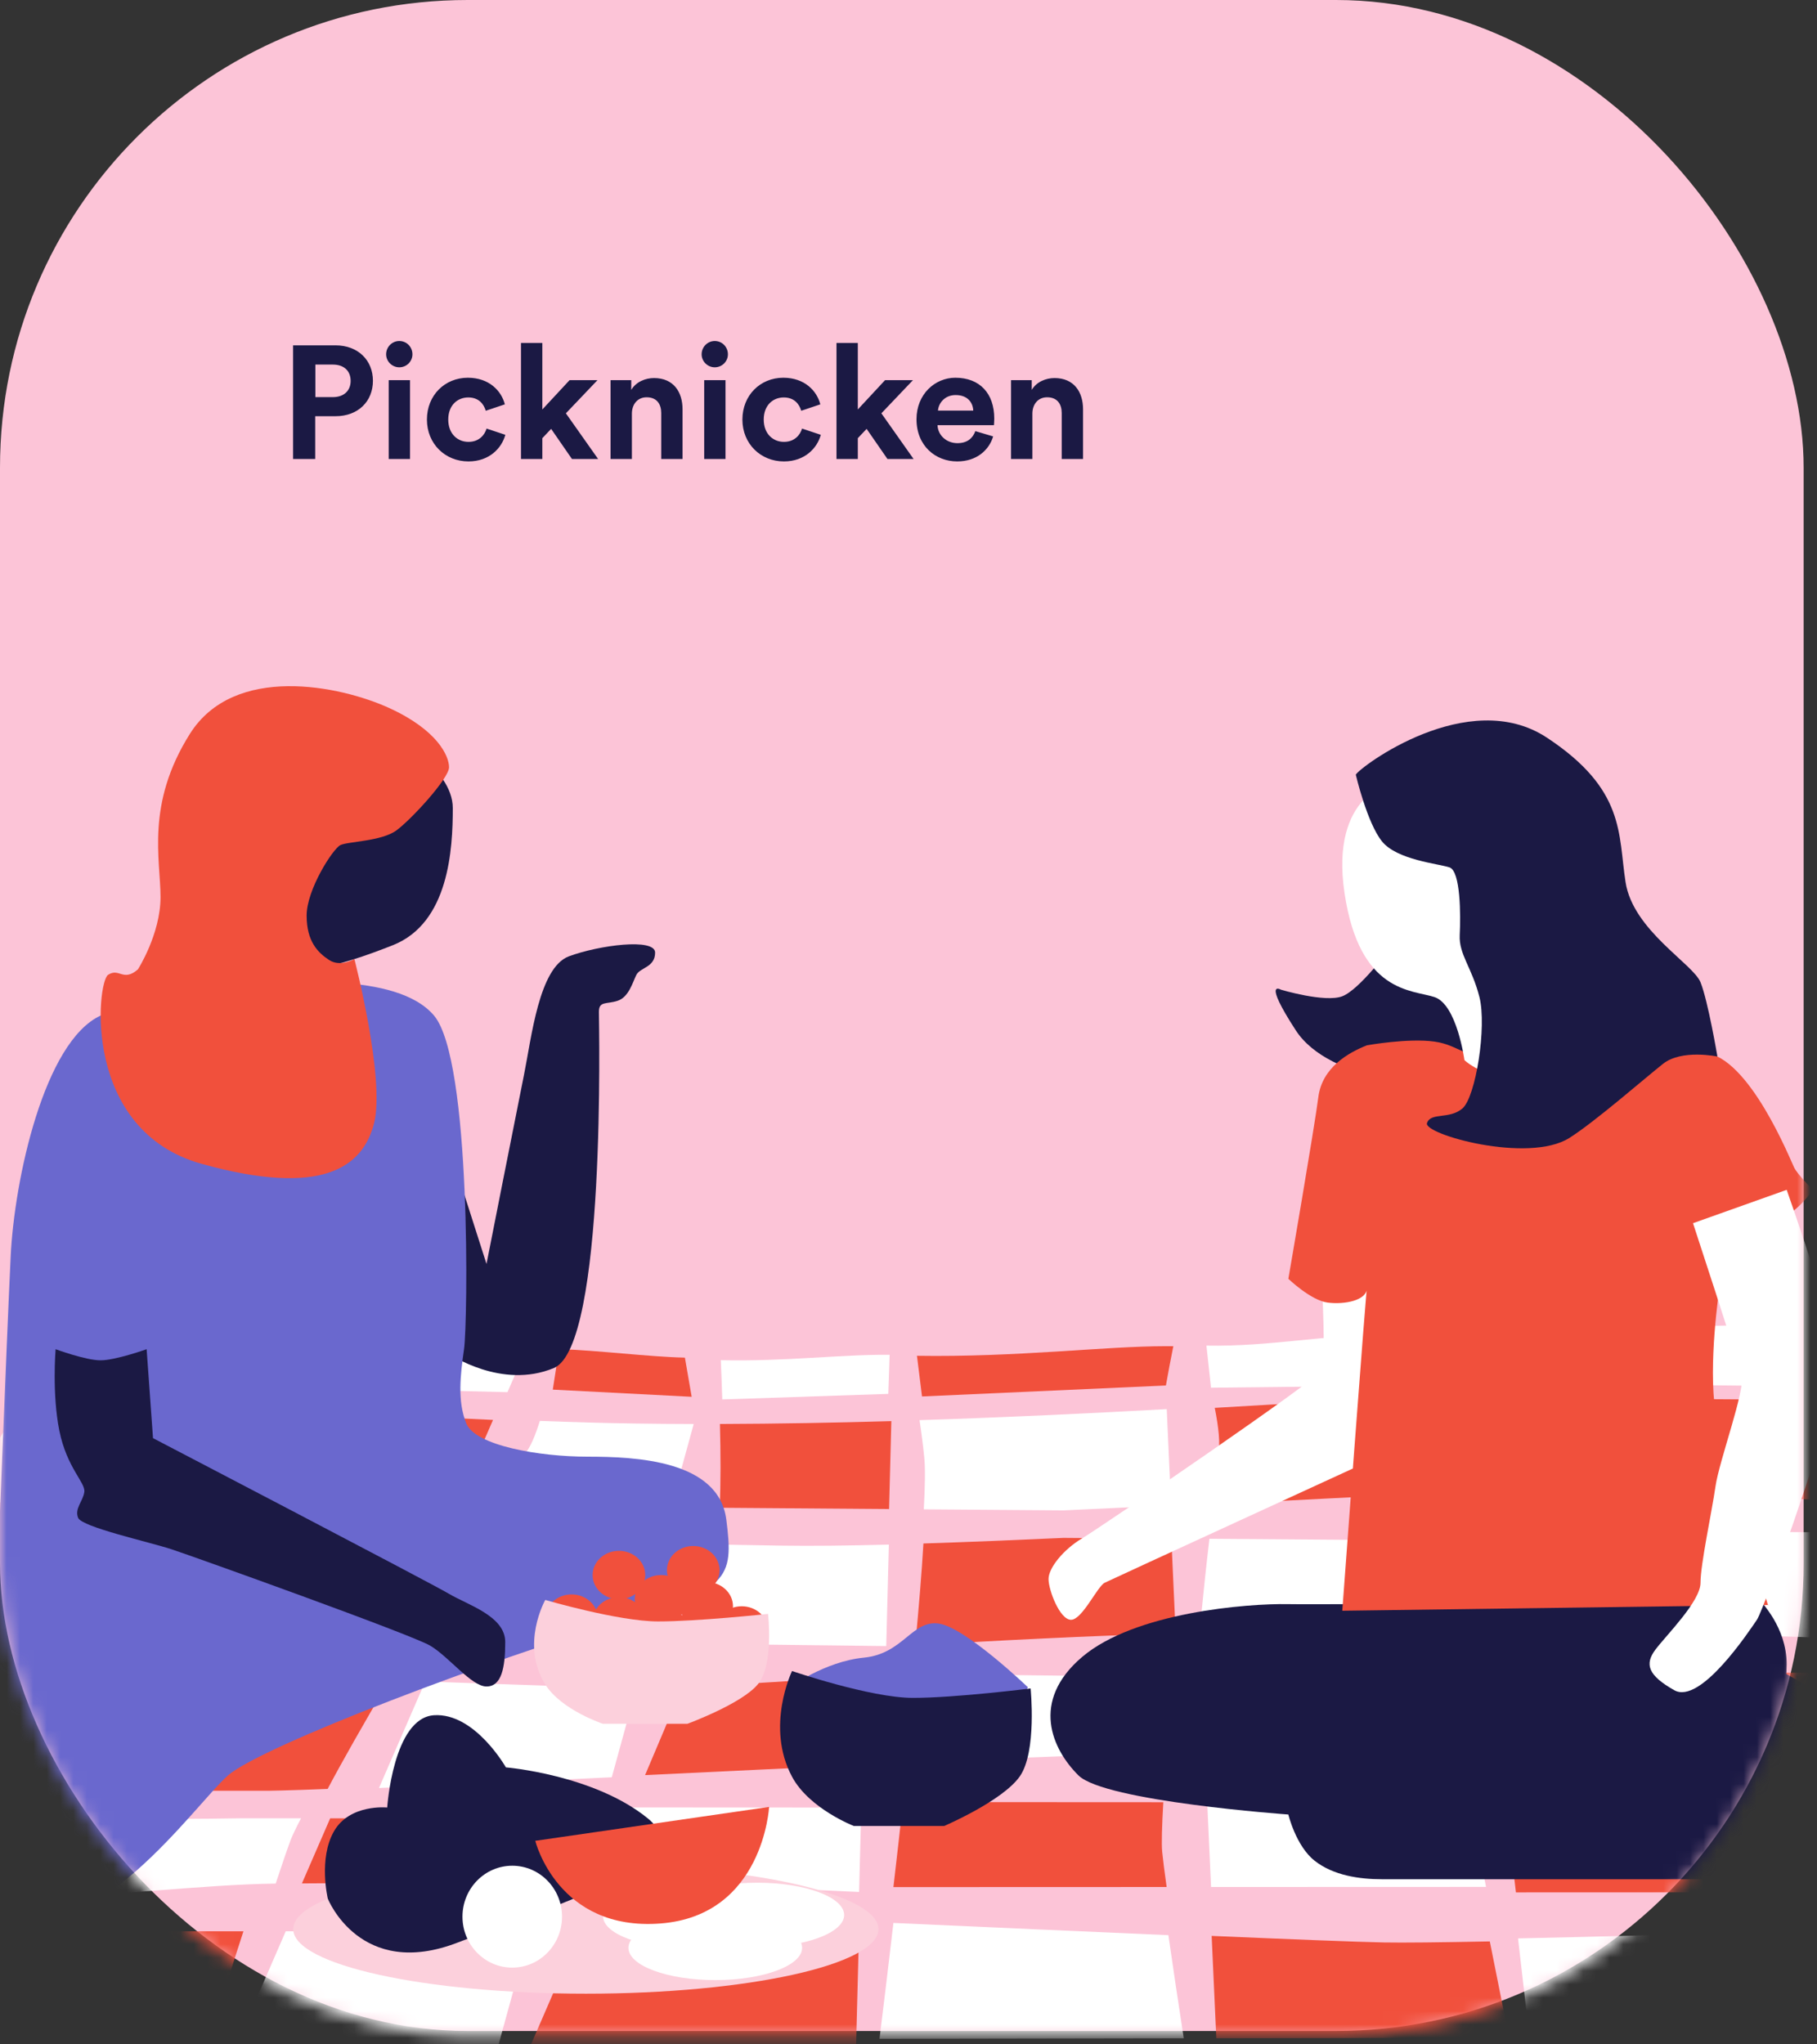<svg width="136" height="153" viewBox="0 0 136 153" fill="none" xmlns="http://www.w3.org/2000/svg">
<rect x="0" y="0" width="136" height="153" fill="#333333" stroke="none"/>
<rect width="135" height="152" rx="35" fill="#FCC4D7"/>
<path d="M23.605 29.721H24.913C25.741 29.721 26.245 29.241 26.245 28.509C26.245 27.753 25.741 27.285 24.913 27.285H23.605V29.721ZM25.117 31.149H23.593V34.353H21.937V25.846H25.117C26.797 25.846 27.913 26.962 27.913 28.497C27.913 30.046 26.797 31.149 25.117 31.149ZM30.69 34.353H29.094V28.45H30.69V34.353ZM28.902 26.517C28.902 25.965 29.346 25.521 29.886 25.521C30.438 25.521 30.87 25.965 30.87 26.517C30.87 27.046 30.438 27.489 29.886 27.489C29.346 27.489 28.902 27.046 28.902 26.517ZM35.051 29.745C34.235 29.745 33.551 30.334 33.551 31.401C33.551 32.469 34.247 33.069 35.063 33.069C35.879 33.069 36.287 32.529 36.419 32.074L37.823 32.541C37.559 33.526 36.635 34.533 35.063 34.533C33.323 34.533 31.955 33.214 31.955 31.401C31.955 29.578 33.299 28.27 35.015 28.27C36.623 28.27 37.535 29.265 37.787 30.262L36.359 30.741C36.215 30.25 35.843 29.745 35.051 29.745ZM44.721 28.45L42.356 30.933L44.769 34.353H42.812L41.252 32.097L40.593 32.794V34.353H38.996V25.666H40.593V30.645L42.633 28.45H44.721ZM47.296 30.957V34.353H45.7V28.45H47.248V29.181C47.608 28.57 48.316 28.294 48.952 28.294C50.416 28.294 51.088 29.337 51.088 30.634V34.353H49.492V30.91C49.492 30.25 49.168 29.733 48.4 29.733C47.704 29.733 47.296 30.273 47.296 30.957ZM54.303 34.353H52.708V28.45H54.303V34.353ZM52.516 26.517C52.516 25.965 52.959 25.521 53.499 25.521C54.051 25.521 54.483 25.965 54.483 26.517C54.483 27.046 54.051 27.489 53.499 27.489C52.959 27.489 52.516 27.046 52.516 26.517ZM58.664 29.745C57.848 29.745 57.164 30.334 57.164 31.401C57.164 32.469 57.86 33.069 58.676 33.069C59.492 33.069 59.9 32.529 60.032 32.074L61.436 32.541C61.172 33.526 60.248 34.533 58.676 34.533C56.936 34.533 55.568 33.214 55.568 31.401C55.568 29.578 56.912 28.27 58.628 28.27C60.236 28.27 61.148 29.265 61.4 30.262L59.972 30.741C59.828 30.25 59.456 29.745 58.664 29.745ZM68.334 28.45L65.97 30.933L68.382 34.353H66.426L64.866 32.097L64.206 32.794V34.353H62.61V25.666H64.206V30.645L66.246 28.45H68.334ZM70.207 30.73H72.847C72.823 30.142 72.439 29.566 71.527 29.566C70.699 29.566 70.243 30.189 70.207 30.73ZM73.003 32.266L74.335 32.661C74.035 33.681 73.099 34.533 71.647 34.533C70.027 34.533 68.599 33.37 68.599 31.378C68.599 29.494 69.991 28.27 71.503 28.27C73.327 28.27 74.419 29.433 74.419 31.329C74.419 31.558 74.395 31.797 74.395 31.822H70.171C70.207 32.602 70.867 33.166 71.659 33.166C72.403 33.166 72.811 32.794 73.003 32.266ZM77.272 30.957V34.353H75.676V28.45H77.224V29.181C77.584 28.57 78.292 28.294 78.928 28.294C80.392 28.294 81.064 29.337 81.064 30.634V34.353H79.468V30.91C79.468 30.25 79.144 29.733 78.376 29.733C77.68 29.733 77.272 30.273 77.272 30.957Z" fill="#1B1944"/>
<mask id="mask0_2682_1793" style="mask-type:alpha" maskUnits="userSpaceOnUse" x="0" y="0" width="135" height="153">
<rect y="0.354" width="135" height="152" rx="35" fill="#FCC4D7"/>
</mask>
<g mask="url(#mask0_2682_1793)">
<g clip-path="url(#clip0_2682_1793)">
<path d="M129.923 125.138L111.396 124.922C111.886 127.147 112.267 129.204 112.465 130.911C112.47 130.96 112.476 131.011 112.482 131.06C118.808 131.294 125.49 131.574 131.816 131.854L129.924 125.138H129.923Z" fill="white"/>
<path d="M53.867 112.841L66.546 112.937L66.716 106.357C62.541 106.476 58.22 106.556 53.886 106.571C53.942 108.771 53.954 111.023 53.867 112.842V112.841Z" fill="#F1503C"/>
<path d="M105.558 99.671C105.889 100.712 106.293 101.999 106.737 103.453L124.538 103.652L123.312 99.303C117.748 99.421 111.957 99.549 105.557 99.671H105.558Z" fill="#F1503C"/>
<path d="M89.969 125.507L90.233 131.299C95.244 131.349 102.074 131.546 109.515 131.815L108.297 125.722L89.969 125.508V125.507Z" fill="#F1503C"/>
<path d="M109.964 134.889L90.357 134.879L90.647 141.223L111.229 141.216L109.964 134.889Z" fill="white"/>
<path d="M69.181 109.087C69.259 109.869 69.238 111.218 69.146 112.959L79.611 113.037C82.286 112.915 84.996 112.783 87.655 112.65L87.329 105.458C82.034 105.75 75.665 106.065 68.826 106.284C68.971 107.249 69.093 108.196 69.181 109.087Z" fill="white"/>
<path d="M86.988 138.587C86.93 137.995 86.969 136.65 87.073 134.878L67.592 134.868C67.352 137.043 67.107 139.196 66.871 141.23L87.321 141.223C87.161 140.071 87.041 139.134 86.988 138.587Z" fill="#F1503C"/>
<path d="M68.504 123.146C74.758 122.77 81.537 122.413 87.856 122.258C87.888 121.925 87.92 121.594 87.952 121.264L87.675 115.157L79.609 115.096C75.975 115.262 72.406 115.408 69.117 115.514C68.994 117.636 68.775 120.273 68.504 123.144V123.146Z" fill="#F1503C"/>
<path d="M101.318 122.263C103.25 122.332 105.533 122.411 108.064 122.496L106.623 115.285L90.523 115.164C90.314 116.924 90.087 119.05 89.869 121.264L89.914 122.255C94 122.156 97.891 122.142 101.317 122.263H101.318Z" fill="white"/>
<path d="M104.542 103.704L90.642 103.857L90.299 100.706C95.14 100.797 99.188 99.854 103.776 99.926C103.48 100.958 104.804 102.556 104.541 103.704H104.542Z" fill="white"/>
<path d="M91.167 108.792C91.026 109.28 90.818 110.686 90.584 112.598C96.459 112.302 102.024 112.003 106.337 111.8L104.926 104.736C102.163 104.776 99.881 104.838 98.356 104.927C96.325 105.047 93.809 105.2 90.923 105.364C91.214 106.833 91.359 108.126 91.167 108.793V108.792Z" fill="#F1503C"/>
<path d="M106.812 104.725C107.449 106.811 108.165 109.221 108.871 111.733C110.774 111.647 112.372 111.585 113.561 111.557C116.101 111.497 121.183 111.647 127.119 111.888L125.094 104.701C118.591 104.667 111.96 104.661 106.814 104.724L106.812 104.725Z" fill="white"/>
<path d="M50.21 112.807L51.923 106.572C50.419 106.568 48.916 106.556 47.421 106.533C45.203 106.5 42.844 106.434 40.407 106.341C40.075 107.411 39.711 108.293 39.327 108.751C38.937 109.214 37.966 110.699 36.713 112.706L50.21 112.807Z" fill="white"/>
<path d="M64.464 135.279L46.137 135.27C45.375 137.06 44.59 138.893 43.82 140.686C49.874 140.947 57.076 141.27 64.302 141.595L64.465 135.279H64.464Z" fill="white"/>
<path d="M148.084 114.766L129.93 114.63C131.078 117.422 132.155 120.167 132.953 122.455C139.593 122.669 146.129 122.877 151.602 123.051L148.086 114.766H148.084Z" fill="white"/>
<path d="M111.143 121.739C116.672 121.924 123.168 122.137 129.717 122.349L127.537 114.611L109.289 114.474C109.959 116.911 110.602 119.398 111.143 121.74V121.739Z" fill="#F1503C"/>
<path d="M9.416 122.548C10.89 120.109 12.628 117.468 14.394 114.892C7.5 114.76 1.248 114.64 -3.081 114.557C-4.494 116.762 -5.771 118.675 -6.564 119.689C-6.958 120.192 -7.672 121.12 -8.605 122.337L9.416 122.548Z" fill="#F1503C"/>
<path d="M48.806 122.966L50.854 115.51C46.872 115.437 42.179 115.35 37.226 115.257C36.306 116.739 35.255 118.463 34.182 120.256L33.084 122.783L48.806 122.966Z" fill="#F1503C"/>
<path d="M45.792 133.008L47.611 126.386C47.547 126.385 47.481 126.384 47.421 126.382C45.578 126.319 39.471 126.11 31.828 125.846L28.365 133.816C32.789 133.63 39.005 133.335 45.793 133.009L45.792 133.008Z" fill="white"/>
<path d="M30.008 141C32.386 141.077 36.053 141.224 40.489 141.413L41.951 136.092L24.714 136.083L22.598 140.955C25.612 140.929 28.165 140.94 30.008 141Z" fill="#F1503C"/>
<path d="M58.497 115.675C57.287 115.656 55.701 115.629 53.827 115.595C53.756 116.634 53.646 117.487 53.481 118.04C53.275 118.737 52.556 120.56 51.545 123.018L66.334 123.191L66.53 115.598C63.439 115.678 60.69 115.71 58.497 115.674V115.675Z" fill="white"/>
<path d="M66.331 125.354C60.262 125.728 54.843 126.097 51.048 126.277C50.238 128.229 49.287 130.485 48.283 132.849C54.225 132.564 60.439 132.266 66.159 132.005L66.33 125.353L66.331 125.354Z" fill="#F1503C"/>
<path d="M87.258 131.29C87.391 129.496 87.56 127.502 87.745 125.504L68.496 125.279C68.294 127.404 68.065 129.656 67.822 131.919C73.828 131.65 79.164 131.43 82.878 131.323C84.043 131.289 85.523 131.28 87.257 131.29H87.258Z" fill="white"/>
<path d="M17.599 114.933L13.18 122.579L30.217 122.778C30.714 121.935 31.219 121.089 31.717 120.257L33.897 115.243C28.544 115.142 22.924 115.035 17.599 114.934V114.933Z" fill="white"/>
<path d="M133.18 125.177C133.223 125.306 133.266 125.433 133.307 125.559C133.906 127.374 134.425 129.61 134.872 131.991C142.859 132.351 150.057 132.701 154.927 132.943L151.722 125.394L133.18 125.177Z" fill="#F1503C"/>
<path d="M112.734 135.301C112.974 137.377 113.222 139.534 113.464 141.627L133.988 141.621L132.211 135.311L112.735 135.301H112.734Z" fill="#F1503C"/>
<path d="M130.166 111.981C136.232 112.242 142.932 112.579 148.631 112.88L145.239 104.89L130.66 104.733C129.468 104.724 128.259 104.716 127.041 104.709C128.006 106.903 129.101 109.431 130.166 111.982V111.981Z" fill="#F1503C"/>
<path d="M53.951 101.797C53.989 102.666 54.028 103.665 54.062 104.734L66.488 104.318L66.588 101.393C62.873 101.36 58.871 101.901 53.951 101.797Z" fill="white"/>
<path d="M134.227 144.528C126.87 144.746 119.363 144.95 113.623 145.07C113.932 147.752 114.22 150.27 114.453 152.299L136.406 152.262L134.227 144.527V144.528Z" fill="white"/>
<path d="M87.452 144.827C81.402 144.566 74.158 144.24 66.871 143.913C66.477 147.296 66.107 150.341 65.83 152.582L88.602 152.544C88.228 150.104 87.785 147.163 87.452 144.825V144.827Z" fill="white"/>
<path d="M20.436 103.812C21.375 102.541 22.194 101.45 22.826 100.615C12.182 100.356 4.668 98.894 4.668 98.894C4.668 98.894 3.817 100.32 2.566 102.377L20.438 103.811L20.436 103.812Z" fill="#F1503C"/>
<path d="M127.034 103.664L130.66 103.703C136.32 103.746 141.559 103.803 145.233 103.848L143.13 98.894C143.13 98.894 135.518 99.072 125.088 99.294C125.606 100.445 126.281 101.951 127.034 103.664Z" fill="white"/>
<path d="M87.269 103.69L69.011 104.511L68.633 101.468C76.093 101.584 82.735 100.748 87.242 100.748C87.433 100.748 87.627 100.748 87.823 100.748C87.635 101.682 87.445 102.678 87.267 103.69H87.269Z" fill="#F1503C"/>
<path d="M111.511 145.296C107.841 145.368 105.002 145.401 103.562 145.373C101.551 145.332 96.82 145.146 90.691 144.883L91.039 152.543L112.951 152.506L111.51 145.296H111.511Z" fill="#F1503C"/>
<path d="M64.298 144.524L43.405 144.531C42.002 147.794 40.673 150.867 39.643 153.242L64.074 153.201L64.298 144.524Z" fill="#F1503C"/>
<path d="M-3.034 112.427L14.583 112.56C16.348 109.994 18.132 107.502 19.702 105.352C13.005 104.895 6.776 104.39 2.206 103.998C0.7 106.471 -1.271 109.671 -3.035 112.428L-3.034 112.427Z" fill="white"/>
<path d="M4.629 134.013C5.248 132.664 5.859 131.332 6.444 130.058C7.103 128.623 8.017 126.95 9.089 125.154C2.204 124.916 -4.239 124.692 -8.712 124.537C-10.552 126.938 -13.201 130.413 -15.935 134.002L4.629 134.013Z" fill="white"/>
<path d="M22.949 103.821L37.984 104.19L39.301 101.159C34.292 101.053 29.32 100.732 24.799 100.622L22.95 103.821H22.949Z" fill="white"/>
<path d="M41.375 103.999L51.771 104.536L51.264 101.605C48.485 101.542 44.738 101.052 41.822 100.969C41.7 101.891 41.549 102.951 41.375 103.999Z" fill="#F1503C"/>
<path d="M34.107 112.698L36.902 106.266C31.998 106.059 26.842 105.757 21.902 105.427L17.771 112.575L34.108 112.698H34.107Z" fill="#F1503C"/>
<path d="M39.649 144.53L21.387 144.536L17.59 153.275L37.256 153.241L39.649 144.53Z" fill="white"/>
<path d="M15.418 153.276C16.12 151.061 17.25 147.511 18.221 144.537L-0.328 144.543L-5.395 153.31L15.418 153.276Z" fill="#F1503C"/>
<path d="M-3.278 142.131C-2.628 140.408 1.536 137.924 2.201 136.161C-3.773 136.157 -13.387 136.116 -17.795 136.091C-19.09 138.158 -23.42 140.175 -24.645 142.131C-19.968 141.912 -10.363 142.392 -3.277 142.131H-3.278Z" fill="#F1503C"/>
<path d="M24.525 133.882C25.529 131.971 27.238 128.973 29.086 125.826C23.876 125.646 17.995 125.443 12.281 125.245L7.213 134.014L20.053 134.021C20.437 134.014 20.791 134.008 21.103 133.999C21.953 133.978 23.115 133.938 24.524 133.882H24.525Z" fill="#F1503C"/>
<path d="M21.76 137.693C21.885 137.364 22.154 136.807 22.533 136.081L18.135 136.079C15.269 136.128 10.531 136.147 5.251 136.149L1.379 142.132C7.934 141.937 15.313 141.031 20.635 140.968C21.115 139.518 21.52 138.327 21.76 137.693Z" fill="white"/>
<path d="M132.89 124.831C132.89 124.831 142.145 129.824 141.864 131.488C141.584 133.153 141.023 133.707 136.816 133.43C132.609 133.153 130.646 132.043 130.646 132.043L132.89 124.83V124.831Z" fill="#1B1944"/>
<path d="M29.123 54.927C29.123 54.927 33.891 57.424 33.891 60.475C33.891 63.527 33.611 69.075 29.403 70.739C25.196 72.404 21.831 73.236 20.429 71.849C19.026 70.462 29.123 54.928 29.123 54.928V54.927Z" fill="#1B1944"/>
<path d="M33.89 86.697L36.414 94.594C36.414 94.594 38.657 83.221 39.219 80.447C39.781 77.673 40.341 72.403 42.584 71.57C44.827 70.737 49.034 70.183 49.034 71.293C49.034 72.403 47.912 72.403 47.632 72.957C47.352 73.511 47.072 74.621 46.23 74.898C45.388 75.176 44.827 74.898 44.827 75.731C44.827 76.564 45.388 100.733 41.462 102.38C37.535 104.027 33.609 101.319 33.609 101.319L33.89 86.698V86.697Z" fill="#1B1944"/>
<path d="M17.624 73.789C21.27 73.512 29.684 72.679 32.489 76.008C35.294 79.337 35.013 99.032 34.732 100.974C34.452 102.915 34.229 104.873 34.901 106.53C35.573 108.186 40.34 109.018 43.987 109.018C47.634 109.018 53.803 109.295 54.364 113.734C54.925 118.172 54.644 119.004 45.951 121.501C37.256 123.998 19.588 130.655 17.064 132.874C14.539 135.093 6.968 146.19 -0.044 143.415C-7.055 140.641 -7.055 137.035 -7.055 135.094C-7.055 133.152 -6.213 128.437 -4.812 126.217C-3.409 123.998 -0.324 121.224 -0.324 121.224C-0.324 121.224 0.518 99.864 0.798 94.038C1.078 88.213 3.322 77.95 7.528 76.007C11.736 74.065 17.624 73.788 17.624 73.788V73.789Z" fill="#6A68CE"/>
<path d="M4.162 100.974C4.162 100.974 6.405 101.806 7.527 101.806C8.649 101.806 10.975 100.974 10.975 100.974L11.453 107.631C11.453 107.631 32.206 118.45 33.608 119.282C35.011 120.115 37.816 120.947 37.816 122.888C37.816 124.83 37.535 126.217 36.413 126.217C35.291 126.217 33.608 123.998 32.206 123.165C30.804 122.333 14.538 116.508 12.855 115.953C11.173 115.398 6.128 114.288 5.846 113.594C5.563 112.901 6.22 112.346 6.312 111.653C6.405 110.96 5.003 109.85 4.442 107.075C3.882 104.301 4.162 100.973 4.162 100.973V100.974Z" fill="#1B1944"/>
<path d="M10.323 72.548C9.21 73.511 8.93 72.403 8.089 72.957C7.248 73.511 6.126 84.608 15.1 87.104C24.075 89.601 27.16 87.382 28 84.053C28.842 80.724 26.526 71.775 26.526 71.775C26.526 71.775 25.476 72.402 24.634 71.847C23.792 71.293 22.951 70.46 22.951 68.519C22.951 66.577 24.914 63.526 25.476 63.248C26.038 62.971 28.561 62.971 29.683 62.139C30.805 61.306 33.61 58.254 33.61 57.423C33.61 56.591 32.768 54.648 29.123 52.984C25.477 51.32 17.525 49.656 14.21 54.926C10.893 60.196 12.015 64.357 12.015 67.131C12.015 69.906 10.323 72.548 10.323 72.548Z" fill="#F1503C"/>
<path d="M95.871 74.067C95.871 74.067 99.175 75.057 100.467 74.561C101.76 74.066 104.004 71.016 104.004 71.016C104.004 71.016 109.031 72.561 109.462 74.285C109.894 76.009 110.59 79.752 109.12 80.654C107.65 81.557 99.517 81.001 96.993 77.118C94.469 73.234 95.871 74.067 95.871 74.067Z" fill="#1B1944"/>
<path d="M98.956 96.259C98.956 96.259 99.237 101.862 98.956 102.527C98.676 103.193 82.409 114.289 81.007 115.122C79.605 115.954 78.482 117.34 78.482 118.173C78.482 119.006 79.324 121.225 80.165 121.225C81.006 121.225 82.128 118.728 82.69 118.45C83.251 118.173 102.281 109.435 102.281 109.435L102.747 95.024L98.956 96.258V96.259Z" fill="white"/>
<path d="M96.431 135.798C96.431 135.798 82.688 134.817 80.725 132.875C78.763 130.934 77.08 127.327 81.006 123.998C84.933 120.67 93.346 119.994 96.431 120.054C99.516 120.114 131.768 119.837 131.768 119.837C131.768 119.837 133.731 121.778 133.731 124.553C133.731 127.327 132.329 132.043 132.329 132.043L140.181 133.707C140.181 133.707 140.742 136.481 140.742 137.313C140.742 138.144 140.462 140.641 140.462 140.641H103.429C101.759 140.641 99.796 140.364 98.394 139.254C96.991 138.144 96.431 135.797 96.431 135.797V135.798Z" fill="#1B1944"/>
<path d="M102.32 78.228C100.918 78.782 98.955 79.892 98.675 82.112C98.394 84.332 96.432 95.705 96.432 95.705C96.432 95.705 98.114 97.325 99.376 97.486C100.639 97.646 102.321 97.331 102.321 96.379C102.321 95.427 100.468 120.548 100.468 120.548L132.33 120.117C132.33 120.117 128.964 109.298 128.403 105.693C127.842 102.087 128.683 96.538 128.683 96.538L127.281 92.377C127.281 92.377 131.768 91.823 133.17 91.267C134.573 90.713 135.695 89.048 135.695 89.048C135.695 89.048 134.573 87.939 134.292 87.384C134.012 86.83 130.927 79.062 127.562 78.784C124.197 78.507 117.466 79.894 113.539 79.617C109.612 79.34 109.332 78.23 107.369 77.953C105.406 77.675 102.321 78.23 102.321 78.23L102.32 78.228Z" fill="#F1503C"/>
<path d="M133.731 89.047C133.731 89.047 137.658 100.143 137.658 102.362C137.658 104.582 132.077 120.394 131.502 121.225C130.927 122.058 127.281 127.605 125.318 126.496C123.355 125.386 123.075 124.554 123.916 123.444C124.757 122.334 127.281 119.838 127.281 118.451C127.281 117.064 128.123 113.181 128.403 111.238C128.683 109.297 130.646 104.026 130.366 102.917C130.086 101.807 126.72 91.544 126.72 91.544L133.731 89.047Z" fill="white"/>
<path d="M104.283 58.532C104.283 58.532 99.516 59.365 100.638 66.854C101.76 74.343 105.686 74.067 107.368 74.621C109.051 75.175 109.611 79.337 109.611 79.337C109.611 79.337 111.574 81.278 115.221 80.447C118.866 79.614 119.148 72.679 117.464 67.409C115.781 62.139 104.283 58.532 104.283 58.532Z" fill="white"/>
<path d="M101.479 57.978C101.759 57.424 109.892 51.321 115.781 55.204C121.671 59.088 121.11 62.417 121.671 66.022C122.232 69.628 126.719 72.125 127.281 73.513C127.841 74.9 128.546 79.071 128.546 79.071C128.546 79.071 125.878 78.505 124.476 79.615C123.074 80.725 119.372 83.962 117.465 85.164C114.38 87.105 106.528 84.887 106.808 84.054C107.088 83.221 108.469 83.802 109.461 82.957C110.453 82.112 111.295 76.842 110.734 74.622C110.173 72.404 109.186 71.431 109.258 69.975C109.331 68.519 109.331 65.191 108.49 64.914C107.65 64.636 104.564 64.359 103.442 62.972C102.32 61.585 101.48 57.979 101.48 57.979L101.479 57.978Z" fill="#1B1944"/>
<path d="M42.782 122.949C43.87 122.949 44.752 122.138 44.752 121.138C44.752 120.137 43.87 119.326 42.782 119.326C41.694 119.326 40.812 120.137 40.812 121.138C40.812 122.138 41.694 122.949 42.782 122.949Z" fill="#F1503C"/>
<path d="M46.327 119.689C47.415 119.689 48.296 118.878 48.296 117.877C48.296 116.877 47.415 116.065 46.327 116.065C45.239 116.065 44.357 116.877 44.357 117.877C44.357 118.878 45.239 119.689 46.327 119.689Z" fill="#F1503C"/>
<path d="M46.327 123.152C47.415 123.152 48.296 122.341 48.296 121.34C48.296 120.339 47.415 119.528 46.327 119.528C45.239 119.528 44.357 120.339 44.357 121.34C44.357 122.341 45.239 123.152 46.327 123.152Z" fill="#F1503C"/>
<path d="M49.479 121.5C50.567 121.5 51.449 120.689 51.449 119.689C51.449 118.688 50.567 117.877 49.479 117.877C48.392 117.877 47.51 118.688 47.51 119.689C47.51 120.689 48.392 121.5 49.479 121.5Z" fill="#F1503C"/>
<path d="M50.18 124.32C51.268 124.32 52.15 123.508 52.15 122.508C52.15 121.507 51.268 120.696 50.18 120.696C49.093 120.696 48.211 121.507 48.211 122.508C48.211 123.508 49.093 124.32 50.18 124.32Z" fill="#F1503C"/>
<path d="M52.893 122.025C53.981 122.025 54.863 121.214 54.863 120.213C54.863 119.212 53.981 118.401 52.893 118.401C51.806 118.401 50.924 119.212 50.924 120.213C50.924 121.214 51.806 122.025 52.893 122.025Z" fill="#F1503C"/>
<path d="M55.518 123.836C56.606 123.836 57.488 123.025 57.488 122.025C57.488 121.024 56.606 120.213 55.518 120.213C54.431 120.213 53.549 121.024 53.549 122.025C53.549 123.025 54.431 123.836 55.518 123.836Z" fill="#F1503C"/>
<path d="M51.888 119.325C52.975 119.325 53.857 118.514 53.857 117.514C53.857 116.513 52.975 115.702 51.888 115.702C50.8 115.702 49.918 116.513 49.918 117.514C49.918 118.514 50.8 119.325 51.888 119.325Z" fill="#F1503C"/>
<path d="M40.813 119.74C40.813 119.74 46.284 121.342 49.237 121.348C52.191 121.353 57.487 120.784 57.487 120.784C57.487 120.784 57.937 124.577 56.728 126.047C55.519 127.517 51.449 129.009 51.449 129.009H45.127C45.127 129.009 42.009 127.976 40.813 126.065C38.931 123.059 40.813 119.739 40.813 119.739V119.74Z" fill="#FCD0DC"/>
<path d="M59.113 126.275C59.113 126.275 61.734 124.343 64.666 124.057C67.599 123.771 68.255 121.244 70.245 121.505C72.236 121.766 76.939 126.277 76.939 126.277C76.939 126.277 73.297 132.359 68.161 132.647C63.025 132.934 59.113 126.277 59.113 126.277V126.275Z" fill="#6A68CE"/>
<path d="M59.283 125.059C59.283 125.059 65.142 127.062 68.305 127.069C71.469 127.075 77.14 126.364 77.14 126.364C77.14 126.364 77.622 131.11 76.327 132.949C75.031 134.788 70.673 136.655 70.673 136.655H63.904C63.904 136.655 60.565 135.362 59.284 132.972C57.269 129.211 59.284 125.059 59.284 125.059H59.283Z" fill="#1B1944"/>
<path d="M43.849 149.207C55.945 149.207 65.751 147.044 65.751 144.376C65.751 141.709 55.945 139.546 43.849 139.546C31.753 139.546 21.947 141.709 21.947 144.376C21.947 147.044 31.753 149.207 43.849 149.207Z" fill="#FCD0DC"/>
<path d="M37.865 132.27C37.865 132.27 35.535 128.163 32.479 128.368C29.424 128.573 28.982 135.275 28.982 135.275C28.982 135.275 26.184 134.987 25.001 137.046C23.819 139.106 24.536 142.095 24.536 142.095C24.536 142.095 26.958 148.215 34.287 145.37C41.617 142.525 52.508 139.369 48.491 136.091C44.472 132.814 37.865 132.27 37.865 132.27Z" fill="#1B1944"/>
<path d="M38.341 147.257C40.399 147.257 42.067 145.55 42.067 143.444C42.067 141.338 40.399 139.631 38.341 139.631C36.283 139.631 34.615 141.338 34.615 143.444C34.615 145.55 36.283 147.257 38.341 147.257Z" fill="white"/>
<path d="M53.537 148.19C57.127 148.19 60.037 147.108 60.037 145.775C60.037 144.441 57.127 143.359 53.537 143.359C49.947 143.359 47.037 144.441 47.037 145.775C47.037 147.108 49.947 148.19 53.537 148.19Z" fill="white"/>
<path d="M56.684 145.733C60.273 145.733 63.183 144.651 63.183 143.318C63.183 141.984 60.273 140.902 56.684 140.902C53.094 140.902 50.184 141.984 50.184 143.318C50.184 144.651 53.094 145.733 56.684 145.733Z" fill="white"/>
<path d="M51.633 145.818C55.222 145.818 58.133 144.736 58.133 143.402C58.133 142.069 55.222 140.987 51.633 140.987C48.043 140.987 45.133 142.069 45.133 143.402C45.133 144.736 48.043 145.818 51.633 145.818Z" fill="white"/>
<path d="M40.064 137.767C40.064 137.767 41.737 144.546 49.438 143.953C57.138 143.36 57.566 135.23 57.566 135.23L40.062 137.767H40.064Z" fill="#F1503C"/>
</g>
</g>
<defs>
<clipPath id="clip0_2682_1793">
<rect width="195.185" height="102" fill="white" transform="translate(-33 51.353)"/>
</clipPath>
</defs>
</svg>
